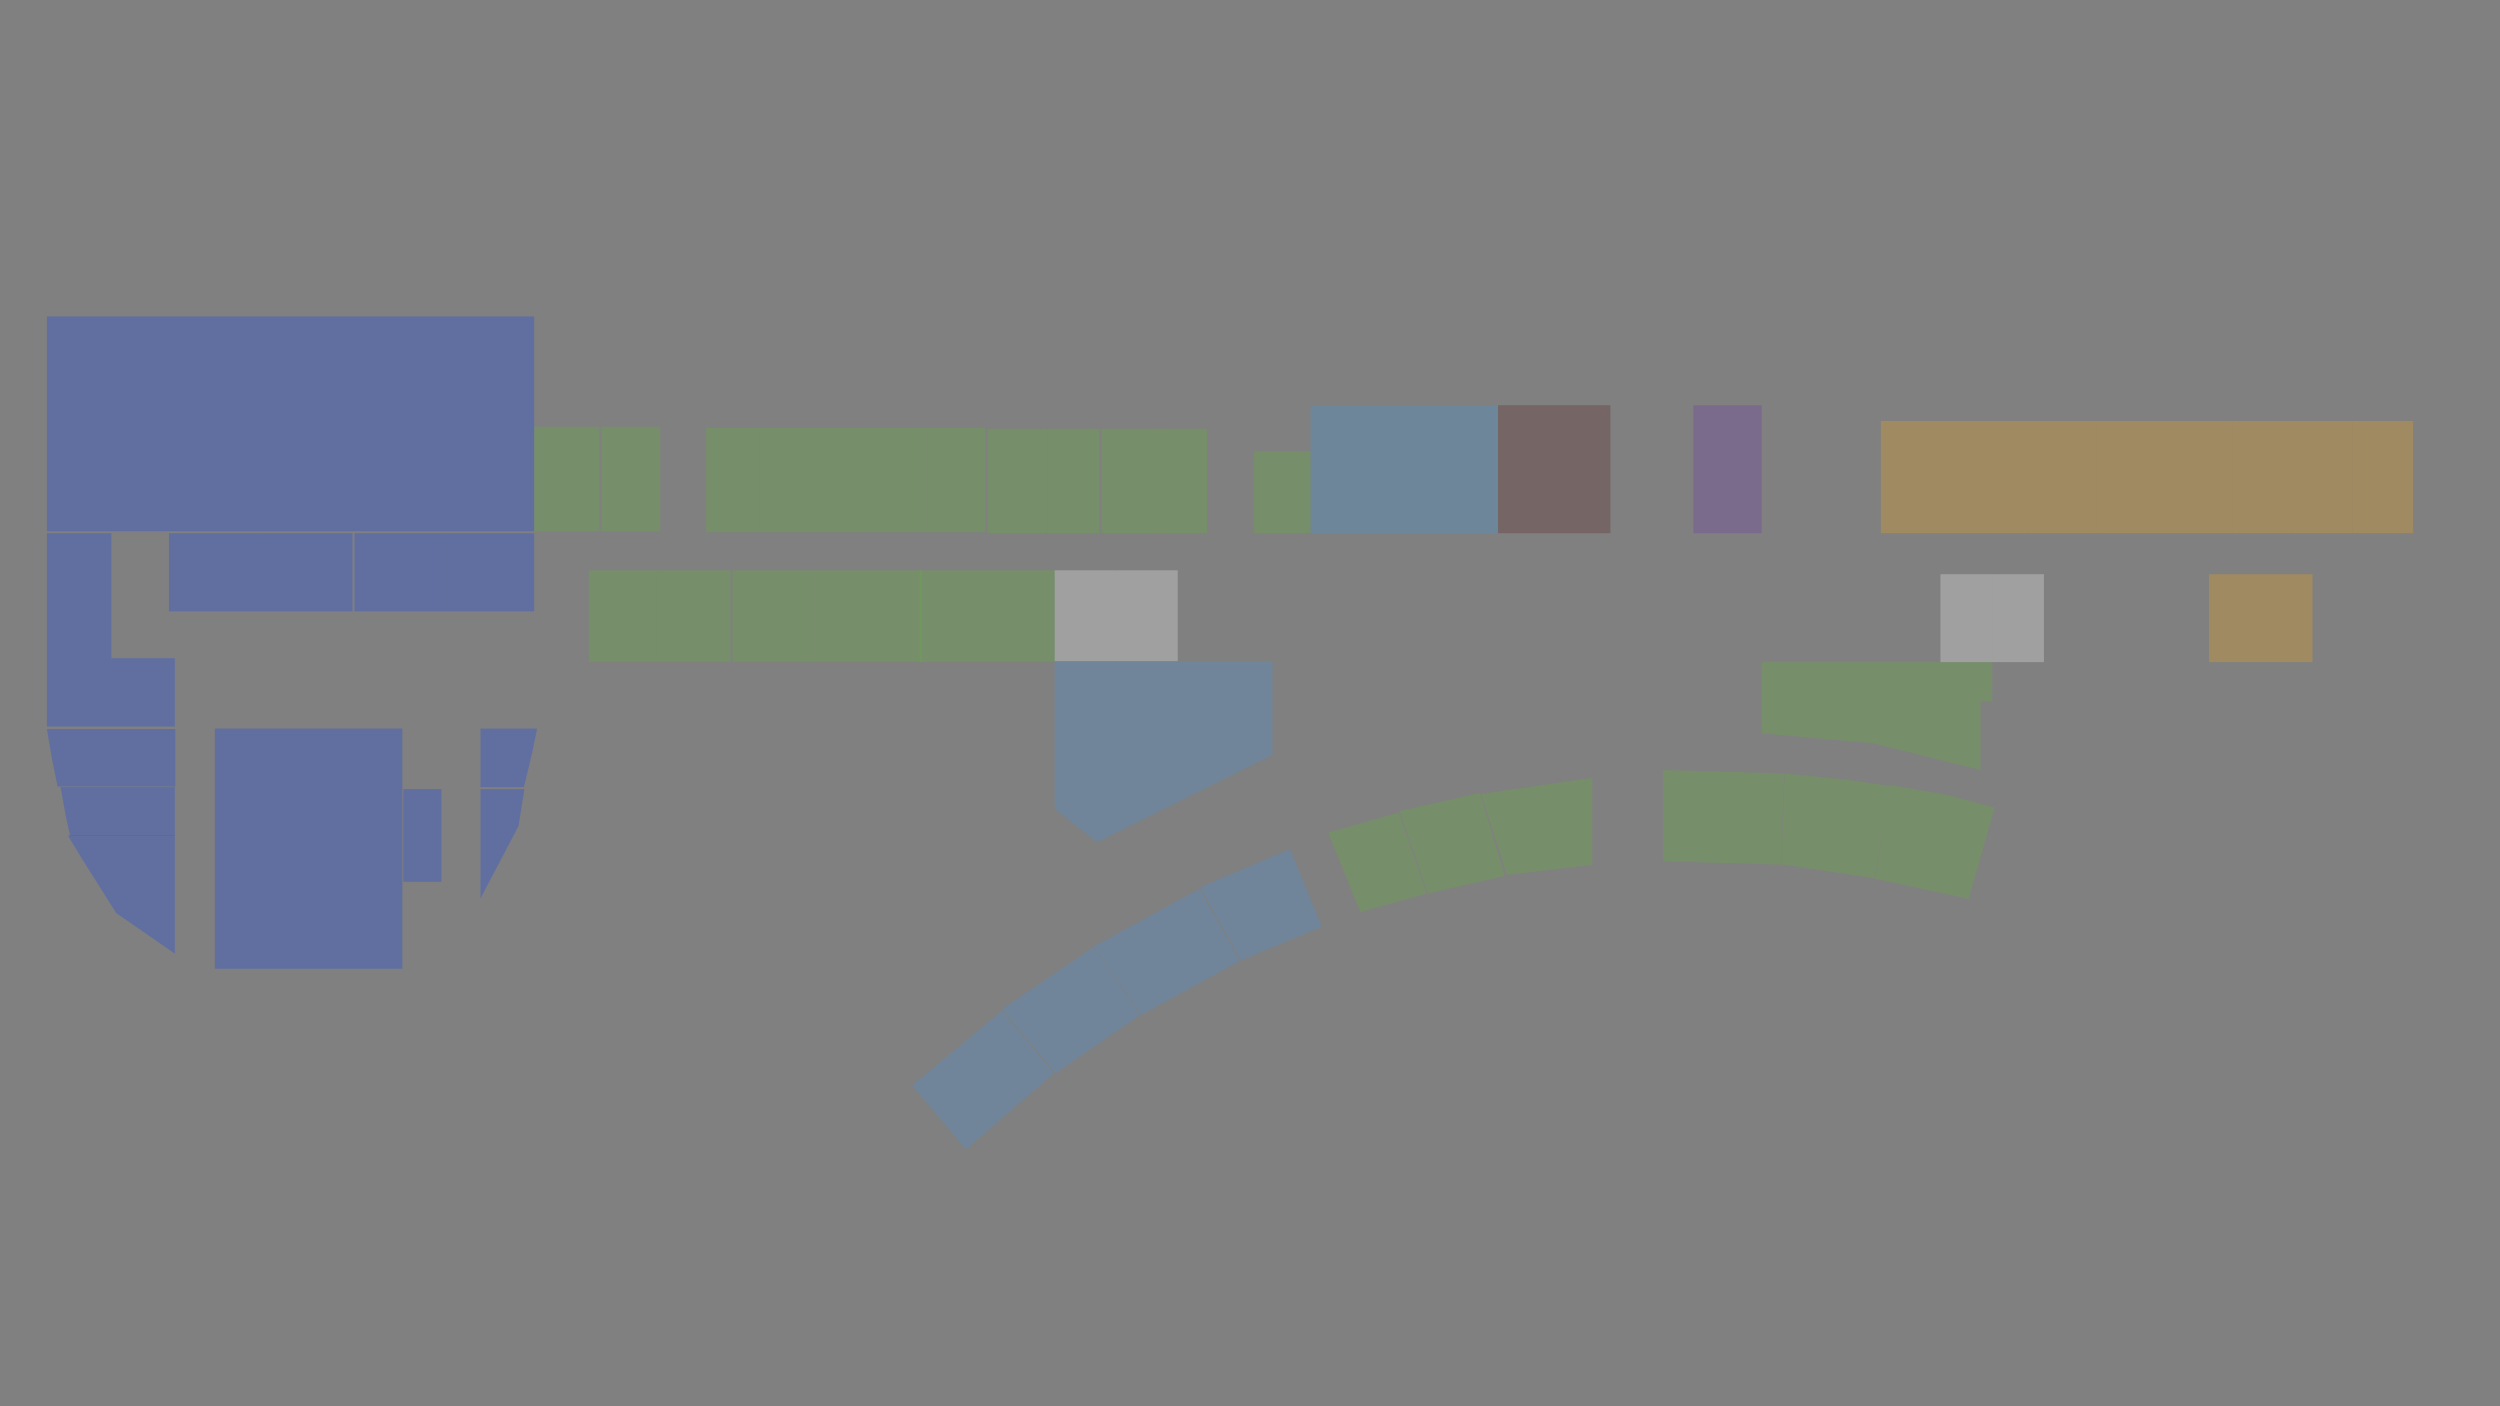 <svg width="2560" height="1440" viewBox="0 0 2560 1440" fill="none" xmlns="http://www.w3.org/2000/svg">
<rect x="0" y="0" width="2560" height="1440" fill="#808080" stroke="none"/>
<g id="2floor 1">
<rect id="288" opacity="0.25" x="173" y="546" width="94" height="80" fill="#003CFF"/>
<rect id="284" opacity="0.25" x="48" y="546" width="66" height="128" fill="#003CFF"/>
<rect id="290" opacity="0.25" x="267" y="546" width="94" height="80" fill="#003CFF"/>
<rect id="292" opacity="0.25" x="363" y="546" width="94" height="80" fill="#003CFF"/>
<rect id="BZ" opacity="0.25" x="48" y="324" width="499" height="220" fill="#003CFF"/>
<rect id="294" opacity="0.25" x="457" y="546" width="90" height="80" fill="#003CFF"/>
<path id="262" opacity="0.25" d="M492 746H550L545 770.5L536.5 806H492V746Z" fill="#003CFF"/>
<path id="278" opacity="0.25" d="M48 746.5H179.5V771V805.5H59L53.5 778.5L48 746.5Z" fill="#003CFF"/>
<path id="276" opacity="0.25" d="M62 806H179V826.763V856H71.787L66.894 833.119L62 806Z" fill="#003CFF"/>
<path id="274" opacity="0.25" d="M69.5 855.5H179V873.763V976.5L119 935L82.5 877L69.5 855.5Z" fill="#003CFF"/>
<rect id="280" opacity="0.25" x="48" y="674" width="131" height="70" fill="#003CFF"/>
<rect id="266" opacity="0.25" x="413" y="808" width="39" height="95" fill="#003CFF"/>
<rect id="MZ" opacity="0.25" x="220" y="746" width="192" height="246" fill="#003CFF"/>
<path id="260" opacity="0.25" d="M492 808H537L530.963 845.882L492 920V900.235V808Z" fill="#003CFF"/>
<rect id="256" opacity="0.25" x="547" y="437" width="67" height="107" fill="#5EB92D"/>
<rect id="254" opacity="0.25" x="616" y="437" width="60" height="107" fill="#5EB92D"/>
<rect id="285" opacity="0.25" x="603" y="584" width="70" height="94" fill="#5EB92D"/>
<rect id="283" opacity="0.25" x="673" y="584" width="75" height="94" fill="#5EB92D"/>
<rect id="281" opacity="0.25" x="750" y="584" width="84" height="94" fill="#5EB92D"/>
<rect id="279" opacity="0.25" x="834" y="584" width="110" height="94" fill="#5EB92D"/>
<rect id="277" opacity="0.25" x="942" y="584" width="138" height="94" fill="#5EB92D"/>
<path id="263" opacity="0.25" d="M1080 677H1303V773L1123.5 862.5L1080 828.5V677Z" fill="#4296E4"/>
<rect id="250" opacity="0.25" x="723" y="438" width="54" height="107" fill="#5EB92D"/>
<rect id="248" opacity="0.25" x="777" y="438" width="60" height="107" fill="#5EB92D"/>
<rect id="246" opacity="0.25" x="837" y="438" width="54" height="107" fill="#5EB92D"/>
<rect id="244" opacity="0.25" x="891" y="438" width="58" height="107" fill="#5EB92D"/>
<rect id="242" opacity="0.25" x="949" y="438" width="60" height="107" fill="#5EB92D"/>
<rect id="240" opacity="0.25" x="1011" y="439" width="62" height="107" fill="#5EB92D"/>
<rect id="238" opacity="0.25" x="1073" y="439" width="53" height="107" fill="#5EB92D"/>
<rect id="234" opacity="0.25" x="1182" y="439" width="54" height="107" fill="#5EB92D"/>
<rect id="236" opacity="0.25" x="1128" y="439" width="54" height="107" fill="#5EB92D"/>
<rect id="228" opacity="0.25" x="1342" y="415" width="192" height="131" fill="#3799E9"/>
<rect id="228a" opacity="0.25" x="1284" y="462" width="58" height="84" fill="#5EB92D"/>
<rect id="F" opacity="0.25" x="1080" y="584" width="63" height="93" fill="white"/>
<rect id="M" opacity="0.25" x="1143" y="584" width="63" height="93" fill="white"/>
<path id="239" opacity="0.25" d="M1516.5 813L1630.5 796.5V885.5L1543 896L1516.5 813Z" fill="#5EB92D"/>
<path id="241" opacity="0.25" d="M1433 830.5L1515.5 812L1541 897L1462 915L1433 830.5Z" fill="#5EB92D"/>
<path id="243" opacity="0.25" d="M1360 852.5L1432.5 832L1461 915L1393 934L1360 852.5Z" fill="#5EB92D"/>
<path id="245" opacity="0.25" d="M1229 908.5L1321 869.5L1353.5 949L1270.5 983.5L1229 908.5Z" fill="#4296E4"/>
<path id="247" opacity="0.25" d="M1119.5 969.5L1228.5 910L1269.5 984L1169 1039L1119.5 969.5Z" fill="#4296E4"/>
<path id="249" opacity="0.25" d="M1026 1033.5L1119.5 970L1168 1039L1081 1099L1026 1033.5Z" fill="#4296E4"/>
<path id="251" opacity="0.25" d="M934 1111.5L1026 1035L1079.5 1099L989 1177L934 1111.5Z" fill="#4296E4"/>
<rect id="224a" opacity="0.25" x="1534" y="415" width="115" height="131" fill="#571616"/>
<rect id="224" opacity="0.25" x="1734" y="415" width="70" height="131" fill="#692EB2"/>
<path id="231" opacity="0.25" d="M1937 804L1994 814L2042.5 827L2016 920.5L1920 900L1937 804Z" fill="#5EB92D"/>
<path id="233" opacity="0.25" d="M1827.5 792L1887.5 798L1937 805L1919.5 899.5L1824 885L1827.5 792Z" fill="#5EB92D"/>
<rect id="218" opacity="0.25" x="1926" y="431" width="78" height="115" fill="#FFA806"/>
<rect id="216" opacity="0.25" x="2004" y="431" width="72" height="115" fill="#FFA806"/>
<rect id="F_2" opacity="0.25" x="2040" y="588" width="53" height="90" fill="white"/>
<rect id="M_2" opacity="0.25" x="1987" y="588" width="53" height="90" fill="white"/>
<path id="235" opacity="0.25" d="M1703 788.5L1827 792L1823.5 885.5L1703 882V788.5Z" fill="#5EB92D"/>
<path id="229" opacity="0.25" d="M1804 678H2040V718.5H2028V788.5L1917 761L1804 751V678Z" fill="#5EB92D"/>
<rect id="214" opacity="0.25" x="2076" y="431" width="72" height="115" fill="#FFA806"/>
<rect id="212" opacity="0.25" x="2148" y="431" width="68" height="115" fill="#FFA806"/>
<rect id="210" opacity="0.25" x="2216" y="431" width="70" height="115" fill="#FFA806"/>
<rect id="208" opacity="0.25" x="2286" y="431" width="61" height="115" fill="#FFA806"/>
<rect id="206" opacity="0.25" x="2347" y="431" width="62" height="115" fill="#FFA806"/>
<rect id="204" opacity="0.25" x="2409" y="431" width="62" height="115" fill="#FFA806"/>
<rect id="215" opacity="0.25" x="2262" y="588" width="106" height="90" fill="#FFA806"/>
</g>
</svg>
